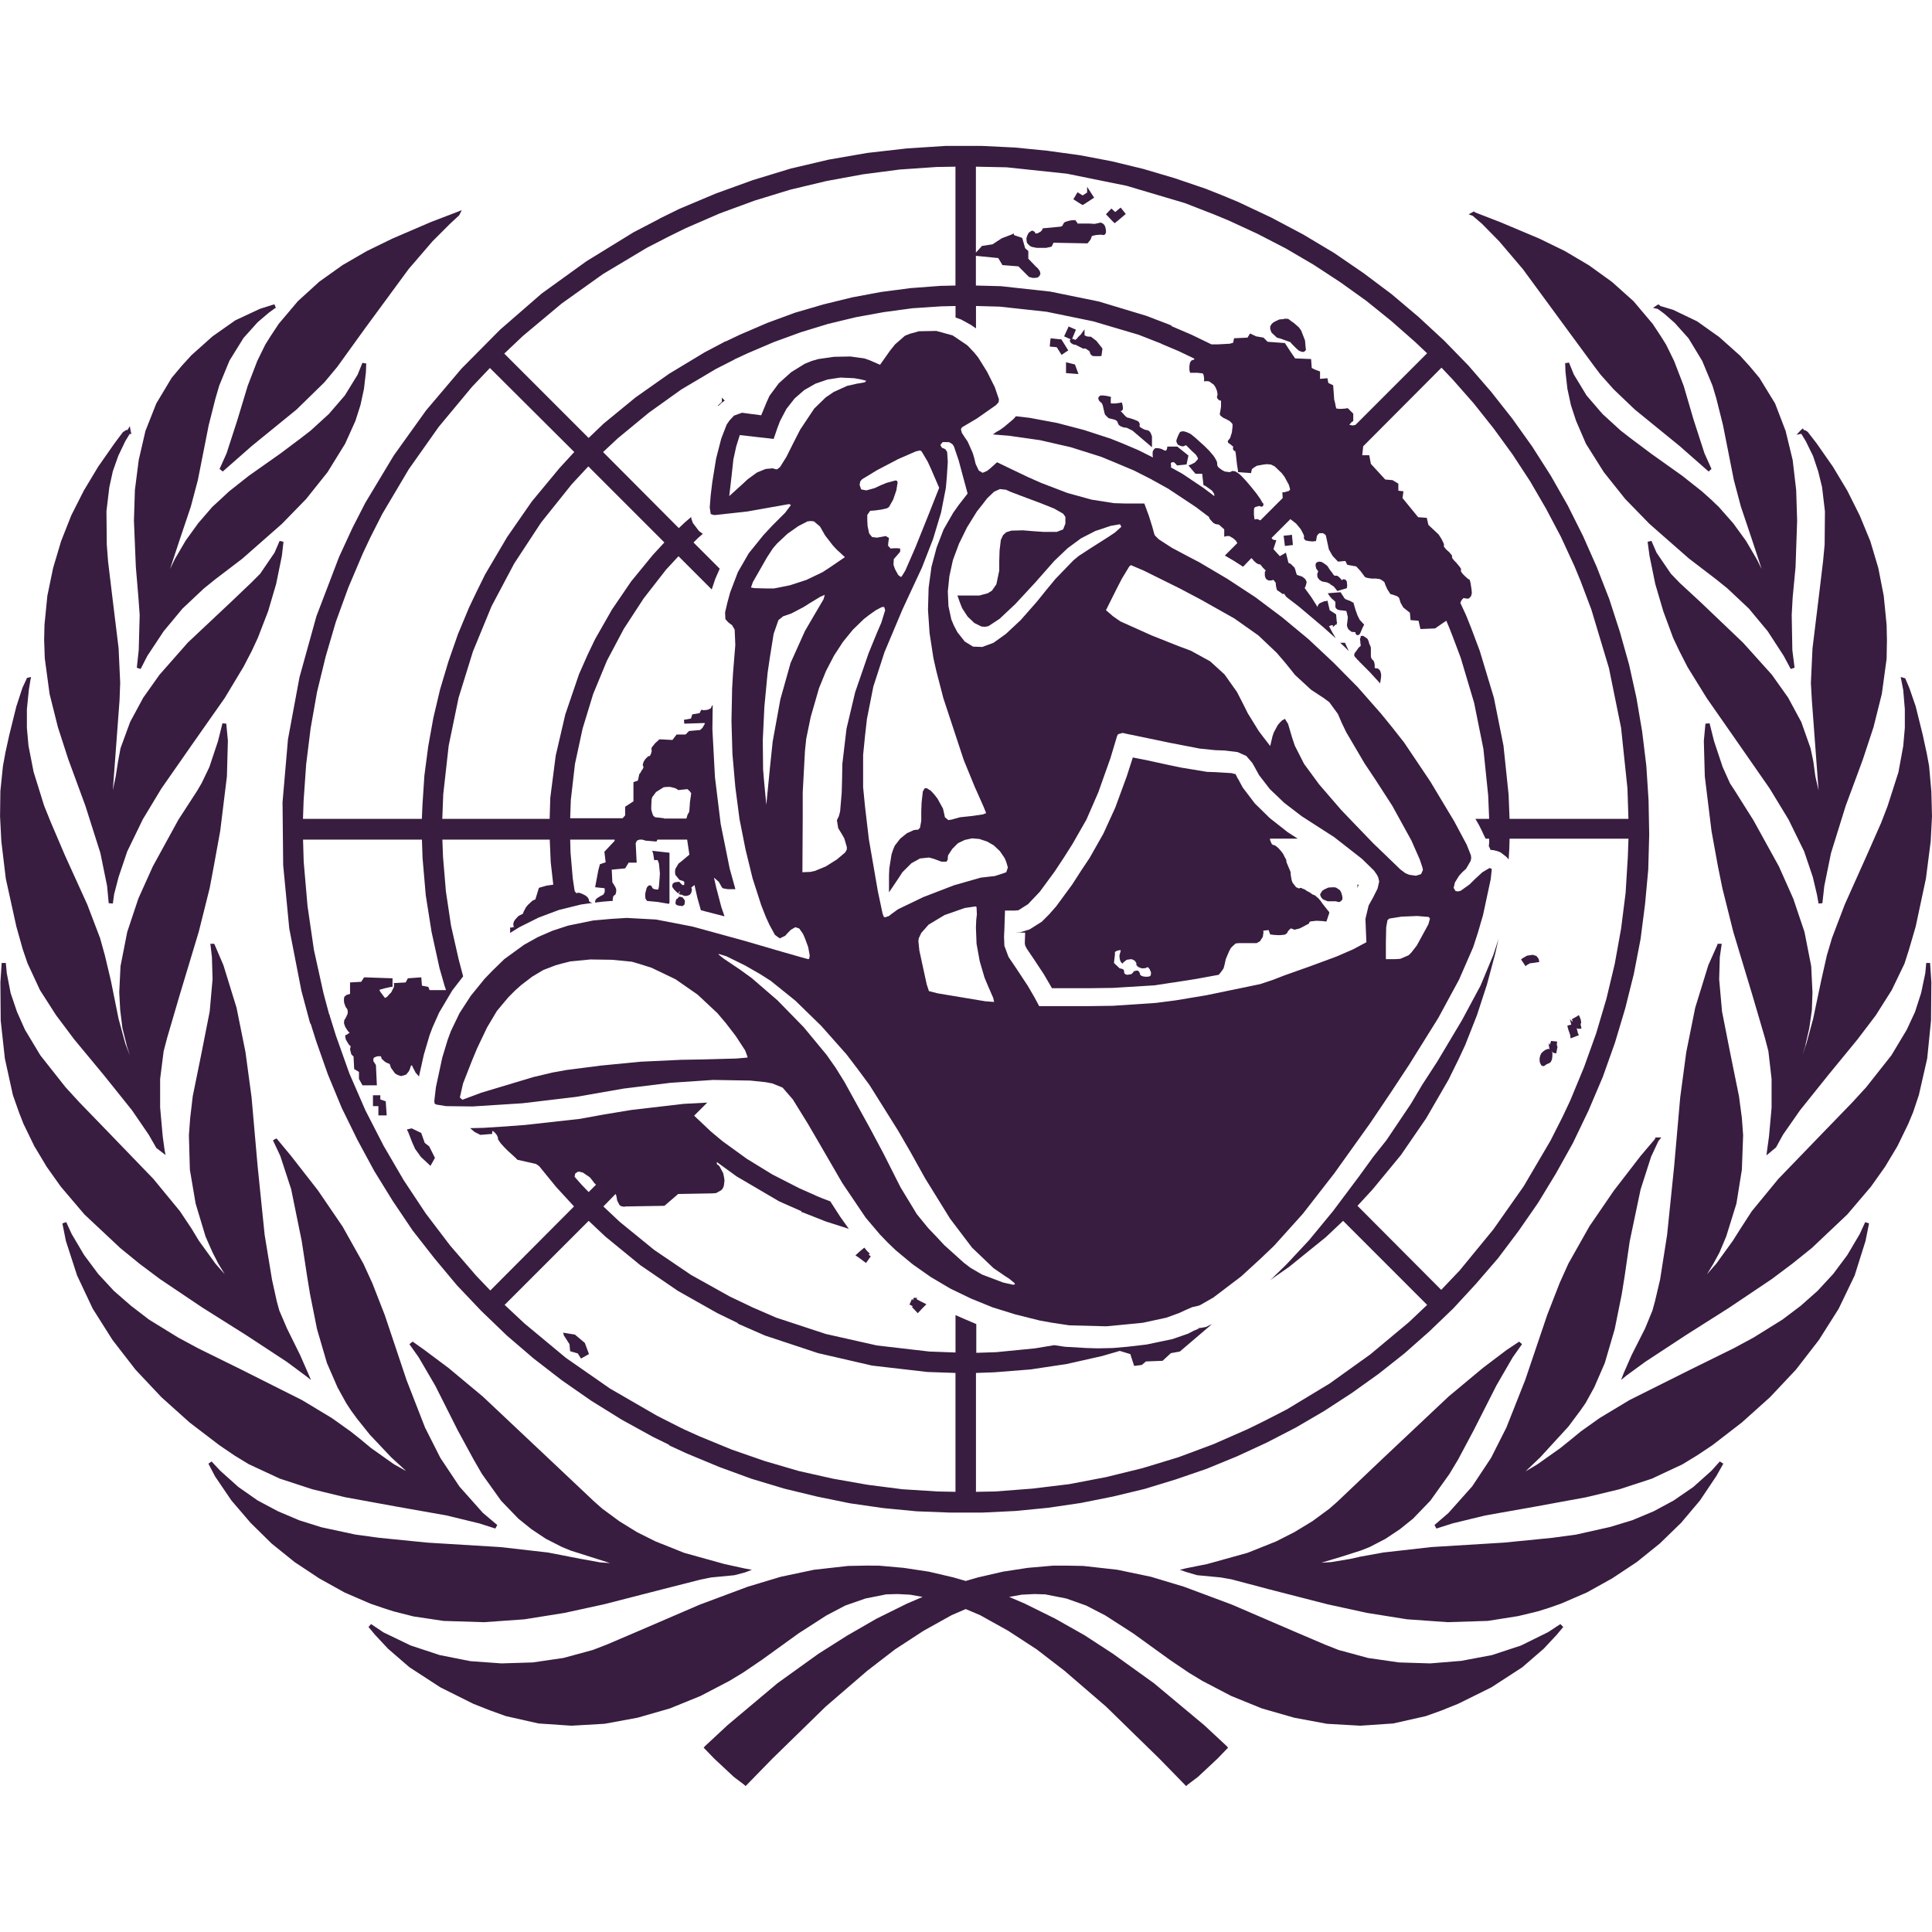 <svg version="1.1" viewBox="0.0 0.0 600.0 600.0" fill="none" stroke="none" stroke-linecap="square" stroke-miterlimit="10" xmlns:xlink="http://www.w3.org/1999/xlink" xmlns="http://www.w3.org/2000/svg"><clipPath id="p.0"><path d="m0 0l600.0 0l0 600.0l-600.0 0l0 -600.0z" clip-rule="nonzero"/></clipPath><g clip-path="url(#p.0)"><path fill="#000000" fill-opacity="0.0" d="m0 0l600.0 0l0 600.0l-600.0 0z" fill-rule="evenodd"/><path fill="#381d40" d="m261.004 117.258l4.268 0.199l2.182 0.396l1.588 0.398l-0.495 0.495l-2.384 0.398l-3.076 0.694l-4.168 1.886l-2.481 1.687l-3.571 3.471l-4.367 6.549l-2.182 4.268l-2.085 4.168l-1.983 3.175l-0.893 0.697l-0.398 0l-0.993 -0.299l-2.182 0.199l-2.68 1.09l-2.876 2.085l-1.488 1.388l-4.268 3.869l0 0l0.694 -5.952l0.595 -5.46l0.893 -4.068l1.092 -3.474l5.258 0.597l5.261 0.595l1.189 -3.474l0.796 -2.083l1.983 -3.773l2.58 -3.275l2.976 -2.58l3.474 -1.983l3.773 -1.292l3.969 -0.595zm24.71 22.627l0.495 0.296l1.886 3.175l1.092 2.384l2.481 5.756l-3.573 9.03l-3.869 9.625l-3.078 7.045l-1.09 1.787l-0.299 0.199l-0.794 -0.595l-0.993 -1.787l-0.495 -1.388l0.1 -1.787l0.794 -0.893l1.189 -1.391l0 -0.99l-0.993 -0.1l-0.794 0l-1.189 0.1l-0.794 -0.893l0.1 -1.092l0.196 -1.289l-0.99 -0.597l-1.687 0.299l-1.092 0.199l-1.488 -0.199l-0.893 -1.092l-0.495 -2.282l-0.1 -1.787l0 -1.687l0.893 -1.289l1.388 -0.1l2.182 -0.299l1.687 -0.396l0.595 -0.398l1.292 -2.282l0.993 -2.876l0.396 -2.481l-0.199 -0.498l-0.495 -0.1l-2.876 0.794l-1.886 0.794l-1.687 0.794l-2.581 0.697l-1.588 -0.299l-0.495 -1.388l0.196 -1.092l0.597 -0.694l4.763 -2.879l6.45 -3.374l5.457 -2.381l1.292 -0.296zm-33.939 21.93l0.993 0.1l1.884 1.588l0.796 1.388l0.794 1.391l2.381 3.076l1.09 1.189l2.68 2.481l-4.663 3.178l-2.282 1.488l-4.962 2.381l-5.161 1.687l-4.962 0.993l-2.381 0l-3.673 -0.1l-1.092 -0.199l0.597 -1.687l4.365 -7.642l1.886 -2.876l1.292 -1.488l3.175 -2.979l3.374 -2.381l2.876 -1.488l0.993 -0.1zm58.749 -9.924l1.884 0.199l1.292 0.595l3.374 1.292l6.35 2.381l3.969 1.588l2.78 1.588l0.694 0.993l0 0.595l0 1.488l-0.694 1.787l-1.986 0.794l-3.969 0l-2.976 -0.199l-3.573 -0.296l-3.573 0.097l-1.588 0.498l-0.993 0.893l-0.694 1.488l-0.396 3.275l-0.1 3.275l0 2.976l-0.893 4.268l-1.388 1.986l-1.292 0.794l-2.58 0.694l-6.845 0l0.893 2.481l0.595 1.488l1.687 2.58l2.083 1.986l2.185 1.09l1.09 0.1l1.092 -0.199l3.474 -2.282l4.862 -4.564l6.251 -6.749l3.673 -4.168l2.182 -2.481l4.168 -3.969l4.168 -3.076l4.467 -2.285l2.381 -0.794l2.381 -0.794l2.876 -0.495l0.398 0.794l-1.986 1.787l-2.083 1.388l-5.161 3.275l-3.969 2.58l-1.687 1.388l-5.557 5.756l-2.879 3.474l-2.876 3.573l-5.061 5.756l-4.566 4.268l-3.869 2.777l-3.474 1.292l-2.876 -0.1l-2.58 -1.588l-2.282 -2.879l-1.092 -2.083l-0.794 -1.886l-0.893 -4.168l-0.199 -4.564l0.498 -4.765l1.09 -4.962l1.886 -5.061l2.481 -5.059l3.076 -4.962l1.886 -2.381l1.289 -1.687l2.185 -2.085l1.787 -0.794zm-54.381 32.847l-0.398 1.391l-2.976 5.059l-2.78 4.765l-4.464 9.924l-3.178 11.312l-2.381 13.099l-0.794 7.542l-1.189 12.106l-0.694 -7.343l-0.299 -3.573l-0.1 -9.13l0.495 -10.419l0.993 -10.419l0.694 -4.765l1.192 -7.44l1.488 -4.268l1.488 -1.192l1.192 -0.396l1.388 -0.498l3.773 -1.983l1.884 -1.192l3.275 -1.986l1.391 -0.595zm18.456 3.773l0.299 0.99l-1.192 3.872l-1.289 2.976l-2.68 6.549l-4.168 12.106l-2.68 11.315l-1.289 10.917l-0.1 5.457l-0.1 3.474l-0.495 5.855l-0.398 1.488l-0.595 1.189l0.398 2.481l1.09 1.787l0.794 1.388l0.794 2.68l0 0.794l-0.495 0.893l-2.58 2.185l-3.474 2.182l-3.374 1.388l-1.388 0.299l-2.481 0.1l0.1 -17.267l0 -7.542l0.694 -12.902l0.398 -3.77l1.388 -6.749l2.58 -8.931l2.182 -5.357l2.481 -4.765l2.78 -4.265l3.076 -3.773l3.374 -3.275l1.787 -1.388l1.983 -1.391l1.886 -0.99zm76.61 -13.002l3.969 1.687l11.414 5.656l6.549 3.474l10.22 5.756l7.443 5.261l5.656 5.357l2.481 2.879l3.275 4.069l4.962 4.564l4.069 2.68l1.588 1.192l2.68 3.67l1.192 2.78l1.388 2.876l5.656 9.628l3.374 5.061l5.261 8.137l5.952 10.817l2.58 5.855l0.794 2.381l0.199 0.893l-0.595 1.289l-1.588 0.495l-2.085 -0.296l-1.189 -0.498l-1.588 -1.189l-8.436 -8.137l-5.36 -5.559l-4.564 -4.763l-6.848 -7.938l-4.663 -6.35l-2.879 -5.659l-0.893 -2.677l-1.189 -4.069l-0.993 -1.588l-0.893 0.495l-0.595 0.595l-0.694 0.794l-1.292 2.381l-0.396 1.192l-0.694 2.976l-2.381 -3.076l-1.192 -1.588l-3.374 -5.457l-1.488 -2.979l-1.886 -3.67l-3.869 -5.46l-4.467 -4.069l-5.952 -3.275l-3.972 -1.488l-8.237 -3.275l-9.725 -4.367l-2.282 -1.588l-2.182 -1.886l3.471 -6.945l1.491 -2.879l2.282 -3.77l0.495 -0.398zm-56.464 -38.204l0.993 0.595l0.495 0.694l1.488 4.367l0.794 2.976l1.986 7.343l-2.78 3.573l-1.687 2.381l-2.976 5.161l-2.185 5.656l-1.588 5.955l-0.893 6.549l-0.196 6.848l0.495 7.244l1.192 7.739l0.893 3.972l2.182 8.433l6.35 19.253l3.374 8.237l2.78 6.251l0.794 1.986l-0.993 0.398l-3.374 0.495l-3.77 0.396l-2.481 0.697l-1.092 0.196l-1.092 -0.893l-0.296 -1.388l-0.299 -1.289l-1.687 -3.078l-0.993 -1.289l-1.09 -1.192l-1.292 -0.794l-0.595 0l-0.595 0.993l-0.398 3.474l-0.1 2.68l0 2.976l-0.396 2.182l-0.597 0.597l-0.396 0l-0.893 0.1l-2.182 0.99l-2.085 1.687l-1.687 2.185l-0.495 1.189l-0.498 1.488l-0.694 4.367l-0.1 2.185l0 5.258l2.879 -4.268l1.289 -1.983l2.78 -2.78l2.68 -1.488l2.777 -0.299l1.491 0.398l2.381 0.893l1.588 0l0.396 -0.694l0 -0.597l0.1 -0.694l1.292 -1.983l0.891 -0.893l0.893 -0.893l2.085 -0.993l2.282 -0.498l2.282 0.199l2.381 0.794l2.085 1.192l1.886 1.787l1.488 2.182l0.495 1.192l0.498 1.687l-0.498 1.488l-1.388 0.495l-2.182 0.694l-1.787 0.199l-2.581 0.299l-8.336 2.381l-9.525 3.67l-7.841 3.773l-2.182 1.588l-0.597 0.495l-1.189 0.398l-0.398 -0.1l-0.396 -0.993l-1.488 -7.045l-2.78 -16.078l-1.192 -10.123l-0.595 -6.052l0 -10.023l0.595 -5.955l0.597 -5.258l1.983 -10.023l3.474 -10.717l5.557 -13.198l3.872 -8.336l2.182 -4.666l3.474 -8.931l2.481 -8.237l1.488 -7.639l0.299 -3.474l0.296 -4.566l-0.199 -3.076l-0.495 -0.794l-0.495 -0.299l-0.597 -0.196l-0.495 -0.794l0.1 -0.299l0.595 -0.694zm145.379 147.166l3.573 0.299l0.396 0.495l-0.495 1.787l-3.573 6.549l-1.687 2.185l-0.893 0.891l-2.578 1.092l-1.491 0.1l-2.976 0l0 -5.36l0.1 -4.564l0.396 -2.182l0.597 -0.498l3.77 -0.595l4.862 -0.199zm-137.143 -2.976l0.296 0.199l0.1 2.282l-0.196 1.687l-0.1 2.381l0.196 5.061l0.993 5.457l1.488 5.061l0.993 2.381l1.687 3.869l0.299 1.292l0 0l-2.68 -0.199l-14.886 -2.481l-2.68 -0.694l-0.694 -2.085l-2.282 -10.518l-0.299 -2.876l0.1 -0.893l0.794 -1.687l2.282 -2.581l4.962 -2.976l6.253 -2.185l3.374 -0.495zm45.647 -53.886l1.292 0.299l4.365 0.893l9.03 1.884l9.229 1.787l4.862 0.498l2.879 0.1l4.069 0.495l2.68 1.192l1.884 2.182l0.893 1.588l1.192 2.182l3.374 4.367l4.464 4.268l5.46 4.168l3.076 1.983l6.948 4.467l8.632 6.749l3.77 3.67l0.893 1.292l0.398 0.794l0.299 1.289l-0.498 2.185l-1.388 2.777l-1.388 2.481l-0.993 4.168l0.1 2.58l0.196 4.663l-4.069 2.185l-5.258 2.282l-8.336 3.076l-7.841 2.78l-3.571 1.388l-3.872 1.292l-16.769 3.471l-9.528 1.588l-6.151 0.794l-13.398 0.893l-7.542 0.1l-15.281 0l-1.488 -2.777l-2.085 -3.573l-3.474 -5.261l-2.481 -3.67l-1.289 -3.474l-0.1 -2.876l0.1 -1.986l0.199 -6.054l2.876 0l1.292 -0.1l2.976 -1.884l3.673 -3.872l4.663 -6.35l2.876 -4.367l2.581 -4.069l4.367 -7.639l3.67 -8.436l3.773 -10.618l2.083 -6.948l0.299 -0.495l1.388 -0.398zm-165.326 70.359l6.749 0.1l6.151 0.595l2.384 0.694l3.77 1.192l7.443 3.571l6.848 4.765l6.151 5.756l2.68 3.175l2.976 3.869l2.979 4.566l0.694 1.884l0 0.299l-3.474 0.299l-11.016 0.296l-6.052 0.1l-12.703 0.595l-12.206 1.192l-10.817 1.388l-4.367 0.794l-5.853 1.391l-16.177 4.862l-5.061 1.884l-0.794 0.299l-0.794 -0.694l0.993 -4.367l2.68 -6.848l1.687 -4.069l3.076 -6.45l3.076 -5.161l3.573 -4.265l2.083 -2.085l1.886 -1.687l3.374 -2.58l3.474 -2.083l3.869 -1.488l2.182 -0.597l2.384 -0.595l6.151 -0.595zm39.994 -1.687l2.282 0.694l5.855 2.879l4.663 2.677l3.275 2.085l7.642 6.151l8.037 7.841l7.838 8.831l3.474 4.566l3.673 4.962l8.831 14.089l3.969 6.848l4.467 8.037l7.739 12.504l6.848 9.03l6.649 6.353l3.474 2.381l1.388 0.893l1.687 1.388l0.1 0.396l-0.595 0.1l-3.078 -0.694l-6.549 -2.481l-3.571 -2.083l-2.085 -1.588l-6.052 -5.46l-2.879 -3.076l-2.182 -2.282l-3.474 -4.268l-5.061 -8.336l-5.261 -10.419l-4.069 -7.642l-8.037 -14.587l-2.777 -4.467l-2.78 -3.969l-7.144 -8.635l-8.14 -8.336l-8.037 -6.945l-3.571 -2.58l-5.161 -3.474l-1.588 -1.289l0.199 -0.1zm67.48 -193.51l-5.36 0.1l-2.876 0.794l-1.491 0.595l-3.076 2.68l-1.588 1.983l-3.076 4.367l-3.175 -1.388l-1.687 -0.597l-4.367 -0.595l-5.061 0.1l-4.862 0.694l-2.083 0.595l-2.185 0.893l-4.168 2.58l-3.869 3.474l-2.876 3.869l-0.893 1.986l-1.687 4.069l-3.773 -0.498l-2.182 -0.296l-2.481 0.893l-1.388 1.488l-0.893 1.289l-1.687 4.367l-1.588 6.154l-1.192 7.343l-0.495 4.069l-0.299 3.77l0.299 2.085l0.893 0.296l0.694 0l9.824 -1.09l12.305 -2.185l0.694 -0.1l0.495 0.299l-1.784 2.381l-3.972 3.969l-2.777 2.979l-4.566 5.656l-3.374 5.855l-2.381 6.251l-0.893 3.275l-0.694 2.979l0.1 2.083l0.794 0.893l0.595 0.495l0.697 0.498l0.794 1.388l0.196 4.763l-0.694 8.535l-0.296 4.962l-0.199 10.123l0.296 10.22l0.893 10.222l1.292 9.924l1.886 9.525l2.182 8.931l2.68 8.336l1.488 3.773l1.092 2.381l1.684 3.076l1.491 1.092l1.687 -0.794l0.893 -0.993l0.891 -0.893l1.391 -0.794l1.189 0.398l1.192 1.684l0.595 1.391l0.993 2.68l0.495 2.677l-0.196 0.993l-0.299 0.1l-2.182 -0.595l-6.253 -1.787l-11.213 -3.275l-16.274 -4.467l-11.315 -2.182l-9.13 -0.495l-4.763 0.296l-5.656 0.498l-7.741 1.588l-4.862 1.588l-4.564 1.983l-4.268 2.381l-6.151 4.467l-3.773 3.673l-2.381 2.481l-4.268 5.258l-3.474 5.36l-2.677 5.557l-0.993 2.68l-1.687 5.557l-1.986 9.229l-0.495 4.268l0.1 0.794l0.495 0.296l3.076 0.498l8.237 0.097l15.483 -0.99l16.67 -1.986l7.346 -1.289l7.44 -1.292l14.49 -1.787l13.298 -0.893l11.511 0.199l4.763 0.498l2.083 0.396l3.178 1.292l3.175 3.67l4.663 7.542l3.474 5.955l7.244 12.504l7.244 10.718l4.367 5.158l2.481 2.58l2.481 2.381l5.261 4.367l5.656 3.969l6.052 3.573l6.353 3.076l6.845 2.78l7.047 2.182l7.542 1.886l3.869 0.694l5.258 0.794l11.511 0.299l11.315 -1.092l7.343 -1.588l4.069 -1.488l1.687 -0.794l2.282 -0.993l1.388 -0.299l0.993 -0.296l4.168 -2.384l8.635 -6.549l5.952 -5.457l4.268 -4.069l8.931 -9.924l9.727 -12.504l11.213 -15.679l6.35 -9.426l5.756 -8.734l9.03 -14.487l6.45 -11.91l4.367 -10.023l1.488 -4.564l1.588 -5.457l2.381 -11.116l0.299 -2.78l0 -0.495l-0.694 -0.199l-2.182 1.292l-2.481 2.282l-1.491 1.488l-2.777 1.986l-0.794 0.196l-0.794 -0.097l-0.597 -0.993l0.398 -1.687l1.289 -2.085l0.993 -1.09l1.192 -1.092l1.388 -2.381l0.199 -0.893l-0.1 -0.893l-1.289 -3.275l-3.872 -7.244l-7.443 -12.405l-8.137 -12.106l-3.67 -4.666l-3.474 -4.268l-7.244 -8.237l-7.542 -7.639l-7.841 -7.343l-8.137 -6.749l-8.336 -6.253l-8.632 -5.656l-8.734 -5.161l-4.364 -2.282l-4.268 -2.282l-3.969 -2.58l-1.192 -1.189l-0.199 -0.498l-0.595 -2.182l-1.092 -3.474l-1.388 -3.77l-6.151 0l-3.275 -0.1l-6.948 -1.092l-7.542 -2.083l-8.037 -3.078l-4.268 -1.884l-9.525 -4.566l-2.085 1.886l-0.993 0.794l-1.388 0.595l-1.189 -0.694l-0.993 -2.083l-0.398 -1.687l-0.495 -1.687l-1.588 -3.573l-0.893 -1.289l-0.893 -1.391l-0.299 -1.09l0.299 -0.597l0.299 -0.196l4.365 -2.58l5.955 -4.168l0.794 -0.893l0.1 -0.893l-1.289 -3.773l-2.384 -4.763l-2.777 -4.464l-1.292 -1.588l-2.083 -2.185l-4.566 -3.076l-5.059 -1.388z" fill-rule="evenodd"/><path fill="#381d40" d="m337.611 58.013l0 1.787l-1.391 0.893l-1.588 -0.993l-1.289 2.182l2.182 1.391l0.694 0.396l0.697 -0.396l2.876 -1.886l-2.182 -3.374zm10.419 6.45l-0.495 0.398l-1.192 0.99l-1.189 -1.09l-1.687 1.787l1.884 1.983l0.794 0.794l0.893 -0.694l2.58 -2.182l-1.588 -1.986zm-13.793 3.869l-1.687 0.1l-0.794 0.199l-0.694 0.199l-0.597 0.296l-0.396 0.697l-0.1 0.296l-0.398 0.199l-0.396 0.1l-0.1 0l-5.261 0.495l-0.097 0.398l-0.498 0.595l-0.893 0.495l-0.396 0.1l-0.398 0l-0.1 -0.396l-0.396 -0.299l-0.498 -0.199l-0.396 0.199l-0.694 0.498l-0.398 0.794l-0.296 0.893l0.097 1.09l0.199 0.498l0.794 0.794l0.597 0.296l1.488 0.299l2.976 0l1.388 -0.299l0.299 -0.1l0.595 -1.189l10.521 0.199l0.196 -0.199l0.794 -0.993l0.398 -1.092l0.396 -0.097l0.794 -0.199l1.192 -0.1l0.694 0l0.398 0.1l0.495 -0.1l0.299 -0.398l0.1 -0.296l0 -0.694l-0.1 -0.597l-0.199 -0.694l-0.398 -0.595l-0.296 -0.199l-0.299 -0.199l-0.495 -0.1l-0.398 0.1l0.1 0l-1.488 0.299l-1.488 -0.1l-3.773 0l-0.196 -0.495l-0.398 -0.299l-0.1 0l0.299 -0.299zm64.9 30.565l-0.299 0.1l-0.1 0.1l-1.388 0.1l-1.289 0.595l-0.694 0.398l-0.498 0.495l-0.396 0.694l0 0.794l0.396 1.092l1.687 1.588l1.092 0.299l3.076 1.09l0.495 0.597l1.391 1.388l0.794 0.694l0.794 0.299l0.495 0.1l0.498 -0.199l0.396 -0.495l-0.1 -0.597l-0.196 -2.282l-1.192 -3.076l-0.694 -0.993l-1.588 -1.388l-0.893 -0.597l0 -0.1l-0.1 0l-0.794 -0.595l-0.893 0l0 -0.1zm-72.84 6.154l-0.097 0.595l-0.199 1.986l2.182 0.199l1.488 2.381l2.085 -1.391l-1.787 -2.876l-0.398 -0.595l-0.595 0l-2.68 -0.299zm5.559 -3.673l-0.199 0.498l-1.192 2.58l1.986 0.893l0 0.097l-0.1 0.1l-0.1 0.1l0 0.1l0 0.1l0 0.1l0 0.1l0.1 0.1l0.1 0.097l0 0.1l0.199 0.199l0.396 0.299l-0.1 -0.199l0.299 0.299l0.398 0.097l0.296 0l1.588 0.796l0.597 0.296l0.097 0.1l0.893 0l1.192 0.794l0.299 0.694l-0.1 -0.199l0.1 0.398l0.296 0.299l0.199 0.196l0.199 0.1l0.495 0.1l1.787 0l0.495 -0.1l0.299 -2.282l-1.886 -2.381l-1.687 -1.292l-0.495 0l-0.794 -0.097l-0.398 -0.199l-0.296 -0.1l0 -1.886l-1.092 1.488l0 0.1l-0.199 0.1l-0.1 0.1l-0.296 0.299l-0.299 0.296l-0.495 0.597l-0.398 0.296l-0.199 -0.1l-0.097 0l-0.299 -0.196l-0.398 0l1.192 -2.879l-2.282 -0.993zm-0.794 11.116l0 0.794l0 2.58l3.869 0.296l-1.092 -2.976l-2.777 -0.694zm-106.879 11.013l0 1.292l-1.189 1.092l0.1 0.196l0.893 -0.893l1.09 -0.794l-0.893 -0.893zm78.895 -71.745l9.525 0.196l18.755 1.986l18.559 3.77l18.061 5.36l8.931 3.474l4.564 1.884l9.03 4.168l8.834 4.566l8.632 5.061l8.336 5.457l8.037 5.756l7.741 6.251l7.443 6.549l3.67 3.474l-22.229 22.229l-0.891 0.199l-0.893 -0.199l-0.1 0l0 -0.1l0.199 -0.196l0.495 -0.597l0.199 -0.1l0.296 -0.196l0 -2.285l-1.687 -1.684l-0.296 0l-0.498 0.097l-1.289 0.1l-0.694 0l-0.498 -0.1l-0.296 0l-0.199 -0.694l-0.199 -1.09l-0.296 -1.092l0 -0.398l-0.299 -3.969l-1.488 -0.694l-0.299 -1.488l-2.282 0.199l0 -2.285l-1.588 -0.595l-0.993 -0.495l-0.199 -2.78l-4.962 -0.199l-1.289 -1.884l-1.886 -2.879l-5.357 -0.396l-1.292 -1.292l-2.282 -0.396l-1.886 -0.893l-0.794 1.289l-4.168 0.199l-0.296 1.388l-0.993 0.299l-1.687 0.1l-1.986 0.1l-2.083 0l-6.154 -2.979l-6.251 -2.68l0.1 -0.097l-0.597 -0.299l-7.244 -2.78l-14.786 -4.464l-15.082 -3.078l-15.383 -1.687l-7.739 -0.196l0 -9.229l6.945 0.694l1.292 2.182l4.962 0.398l3.175 3.175l0.1 0.1l1.09 0.299l0.794 0l0.794 -0.1l0.597 -0.498l0.296 -0.694l-0.196 -0.794l-0.398 -0.595l-0.595 -0.694l0 0.1l-2.58 -2.68l0 -2.381l-0.993 -0.893l-0.893 -3.175l-2.581 -0.893l0 -0.498l-0.893 0.398l-2.876 1.092l-2.879 1.884l-3.275 0.498l-1.884 2.083l0 -26.693zm-6.353 0l0 36.915l-4.663 0.1l-9.229 0.694l-9.13 1.189l-9.03 1.687l-8.931 2.185l-8.831 2.58l-8.635 3.175l-8.533 3.67l-4.168 1.986l-0.199 0.1l-0.199 0l-0.199 0.1l-0.495 0.296l-5.656 2.979l-11.016 6.649l-10.419 7.343l-9.924 8.137l-4.663 4.464l-26.198 -26.198l5.756 -5.457l12.106 -10.123l12.8 -9.13l13.597 -8.137l6.945 -3.573l5.261 -2.58l10.518 -4.564l10.817 -3.969l11.016 -3.374l11.213 -2.68l11.312 -2.083l11.412 -1.491l11.511 -0.794l5.855 -0.097zm45.055 71.051l-0.299 0.199l-0.299 0.299l-0.1 0.396l0.1 0.398l0.199 0.396l0.199 0.199l0.199 0.199l0.396 0.296l0.299 0.697l0.199 0.893l0.296 1.289l0.199 0.694l1.092 1.092l0.794 0.199l1.189 0.296l0.498 0.299l0.296 0.296l0.1 0.398l0.299 0.595l0.495 0.398l0.498 0.199l0.495 0.196l0.893 0.1l0.299 0.1l1.588 0.794l6.052 5.161l0 -3.076l0 -0.299l-0.296 -0.794l-0.199 -0.398l-0.299 -0.396l-0.495 -0.299l-0.595 -0.1l-0.597 -0.196l-0.893 -0.498l-0.296 -0.199l-0.199 -0.296l0 -0.1l0.1 -0.498l-0.199 -0.495l-0.199 -0.299l-0.296 -0.196l-0.694 -0.299l-0.796 -0.299l-1.289 -0.396l-0.495 -0.1l-0.498 -0.398l-0.993 -1.09l-0.296 -0.299l-0.199 -0.199l0.199 -0.097l0.199 0l0.296 -0.498l0 -0.495l-0.1 -0.794l-0.1 -0.299l-0.097 -0.495l-0.597 0.1l-1.388 0.196l-1.388 0l-0.1 -0.296l0 -0.299l0 -0.694l0 -0.199l0.1 -0.495l-0.597 -0.199l-0.99 -0.199l-1.092 -0.1zm-198.372 -57.557l-1.491 0.595l-8.037 3.078l-12.006 5.158l-7.941 3.872l-7.54 4.365l-7.246 5.161l-6.649 6.054l-5.952 7.045l-2.68 4.069l-1.488 2.381l-2.481 5.061l-2.979 7.741l-3.175 10.518l-3.374 10.422l-2.182 4.862l0.993 0.794l9.03 -7.941l13.893 -11.312l8.632 -8.436l3.972 -4.763l8.732 -12.106l13.497 -18.359l7.343 -8.535l5.457 -5.457l2.78 -2.58l0.1 -0.1l0.794 -1.588zm314.379 0.398l-0.398 0.196l-1.289 0.697l1.289 0.495l2.879 2.481l5.357 5.457l7.343 8.635l13.398 18.26l8.831 12.006l1.886 2.481l4.069 4.566l6.549 6.251l13.893 11.312l9.03 7.941l0.893 -0.794l-2.182 -4.862l-3.374 -10.422l-3.076 -10.518l-2.979 -7.741l-2.481 -5.061l-1.488 -2.381l-2.68 -4.069l-5.952 -7.045l-6.649 -5.955l-7.147 -5.161l-7.54 -4.464l-7.941 -3.872l-12.006 -5.059l-7.941 -3.078l-0.296 -0.296zm-65.992 90.403l0 0.1l-0.1 0l0.1 -0.1zm-2.481 5.261l-0.1 0.097l0 -0.097zm11.907 4.763l-0.694 0.1l-1.884 0.196l0.396 3.178l2.481 -0.299l-0.299 -3.175zm8.237 8.336l-0.097 0.1l-0.398 0.097l-0.199 0.199l-0.196 0.398l0 0.495l0.196 0.893l0.398 0.495l0.199 0.299l-0.1 0.398l-0.199 0.495l0.1 0.993l0.595 0.794l0.794 0.495l0.498 0.1l1.09 0.199l0.993 0.495l0 0.1l1.092 0.694l0.794 0.993l0.296 0.398l2.979 -0.893l0 -0.398l0.1 -0.296l-0.1 -0.893l0 -0.398l-0.299 -0.495l-0.299 -0.199l-0.396 -0.1l-0.299 0.1l-0.296 0.199l-0.1 -0.1l-0.199 -0.299l-0.299 -0.296l-0.396 -0.398l-0.498 -0.299l-0.794 0l-0.097 -0.097l-0.199 -0.199l-0.398 -0.595l-0.694 -0.893l-0.396 -0.597l-0.299 -0.495l-0.398 -0.398l-0.694 -0.495l-0.794 -0.495l-0.794 -0.1zm6.549 9.525l-3.67 0.299l0.595 0.893l0.694 0.794l0.597 0.495l0.495 0.498l0 0.296l0 0.498l0 0.694l0.1 0.396l0.396 0.398l0.398 0.199l0.495 0.097l0.993 0.1l0.694 0.1l0.199 0l0.1 0.1l0.1 0.199l0.396 1.687l-0.196 1.687l-0.1 0.893l0.296 0.893l0.299 0.396l0.893 0.694l0.495 0l0.597 0.1l0.097 0l0 0.199l0 0.1l0.1 0.296l0.199 0.199l0.299 0.1l0.296 0l0.1 -0.1l0.299 -0.199l0.1 -0.196l0.199 -0.398l0.196 -0.495l0.498 -1.092l0.196 -0.396l0.199 -0.398l-0.296 -0.299l-1.092 -1.189l-0.694 -1.388l-0.597 -1.687l-0.495 -1.687l0 0.097l-0.1 -0.595l-0.396 -0.199l-0.299 -0.196l-0.396 -0.199l-0.796 -0.299l-0.495 -0.196l-0.1 0l-0.199 -0.199l-0.296 -0.299l-0.199 -0.396l-0.495 -0.697l-0.1 -0.196l-0.199 -0.398zm0.199 15.679l1.391 1.292l1.289 1.289l-1.192 -2.58zm-330.951 -105.09l-0.495 0.1l-4.069 1.289l-7.642 3.573l-7.045 4.962l-6.549 5.853l-3.078 3.374l-3.076 3.673l-4.763 7.938l-3.374 8.535l-2.085 9.03l-1.189 9.329l-0.299 9.525l0.597 14.39l0.794 9.426l0.396 5.46l-0.299 10.914l-0.595 5.46l1.192 0.396l2.083 -4.069l5.061 -7.642l5.855 -7.045l6.649 -6.251l3.571 -2.879l8.336 -6.35l12.305 -10.817l7.542 -7.741l6.649 -8.336l5.46 -8.831l3.175 -7.045l1.588 -4.962l1.09 -5.061l0.597 -5.161l0.1 -2.68l-1.192 -0.196l-1.488 3.67l-3.969 6.45l-4.962 5.756l-5.656 5.161l-3.078 2.381l-6.35 4.763l-9.725 6.848l-6.154 4.862l-2.777 2.58l-2.481 2.282l-4.367 5.061l-3.869 5.36l-3.374 5.756l-1.488 3.076l3.175 -9.625l3.275 -9.727l2.182 -8.237l3.374 -17.068l2.083 -8.237l1.192 -4.069l3.175 -7.741l4.367 -7.045l4.367 -4.862l3.372 -2.879l1.886 -1.388l0.398 -0.199l-0.398 -1.09zm429.79 0l-0.396 0.196l-1.292 0.893l1.391 0.299l0.097 0.1l0.1 0l1.886 1.388l3.275 2.879l4.268 4.763l4.268 7.045l3.175 7.642l1.189 3.969l2.085 8.336l3.374 17.068l2.182 8.237l3.275 9.727l3.175 9.625l-1.488 -2.976l-3.374 -5.756l-3.969 -5.46l-4.467 -5.061l-2.381 -2.282l-2.877 -2.58l-6.154 -4.862l-9.625 -6.848l-6.35 -4.763l-3.078 -2.381l-5.656 -5.161l-4.962 -5.756l-3.969 -6.549l-1.488 -3.67l-1.192 0.196l0.1 2.68l0.597 5.261l1.09 5.061l1.588 4.862l3.078 7.144l5.557 8.831l6.649 8.336l7.542 7.741l12.206 10.717l8.436 6.45l3.571 2.879l6.649 6.251l5.855 7.045l4.962 7.642l2.182 4.069l1.192 -0.396l-0.694 -5.46l-0.199 -10.914l0.299 -5.46l0.893 -9.426l0.495 -14.39l-0.299 -9.525l-1.09 -9.329l-2.185 -9.03l-3.275 -8.535l-4.862 -7.938l-3.076 -3.673l-2.979 -3.275l-6.45 -5.756l-6.845 -4.862l-7.443 -3.571l-3.972 -1.192l-0.196 -0.199l-0.1 -0.1l-0.299 -0.196zm-91.891 102.907l-0.595 0.1l0 0.495l-0.1 0.1l-0.1 0.299l0 0.196l0.1 0.498l0 0.495l0.1 0.498l0 0.396l0 0.1l-0.498 0.396l-0.396 0.498l-0.398 0.595l-0.396 0.498l-0.199 0.296l-0.1 0.299l0 0.396l0.1 0.199l0.1 0.199l0.196 0.199l0.299 0.296l0.199 0.299l0.199 0.199l0.196 0.1l0 0.097l0.1 0l0 0.1l3.374 3.374l3.275 3.573l0.1 -0.694l0.199 -1.292l0 -0.893l-0.199 -0.794l-0.199 -0.396l-0.296 -0.299l-0.398 -0.296l-0.495 0l-0.299 -0.1l-0.1 -0.1l0 -0.398l0 -0.495l-0.1 -0.595l-0.196 -0.597l-0.498 -0.495l-0.1 -0.1l-0.196 -0.398l-0.1 -0.495l0 -0.694l0 -0.694l0 -0.694l0 -0.597l-0.199 -0.595l-0.299 -0.595l-0.196 -0.794l-0.398 -0.794l-0.893 -0.597l-0.299 -0.196l-0.296 -0.1zm-215.044 46.939l1.588 0.396l0.694 0.398l0.199 0.199l2.876 -0.299l0.697 0.595l0.495 0.694l-0.396 2.78l-0.199 2.879l-0.199 0.396l-0.199 0.398l-0.1 0l0 0.1l-0.196 0.595l-0.199 0.694l-6.948 0l0 -0.1l-2.777 -0.299l-0.597 -0.495l-0.296 -0.794l-0.299 -1.092l0 -1.09l0.1 -2.085l0.199 -0.694l1.189 -1.588l2.381 -1.488l1.092 -0.1zm-55.969 -130.098l26.198 26.098l-4.564 4.962l-8.635 10.419l-7.642 11.016l-6.845 11.611l-2.979 6.054l-1.983 4.168l-3.474 8.333l-2.976 8.535l-2.58 8.635l-2.085 8.831l-1.588 8.831l-1.189 9.03l-0.597 9.03l-0.196 4.467l-36.918 0l0.199 -5.656l0.794 -11.315l1.391 -11.213l1.983 -11.213l2.68 -11.016l3.175 -10.817l3.869 -10.618l4.467 -10.518l2.381 -5.061l3.673 -7.244l8.237 -13.893l9.326 -13.198l10.322 -12.405l5.557 -5.855zm30.565 30.565l23.617 23.617l-3.573 3.869l-6.746 8.237l-5.955 8.734l-5.261 9.227l-2.282 4.765l-2.68 6.052l-4.265 12.504l-2.979 12.803l-1.687 13.099l-0.199 6.549l-33.342 0l0.299 -7.642l1.687 -15.085l3.076 -14.886l4.464 -14.388l5.756 -13.992l7.047 -13.298l8.336 -12.703l9.525 -11.907l5.161 -5.557zm264.959 -30.665l3.474 3.67l6.549 7.443l6.151 7.741l5.855 8.037l5.46 8.336l4.962 8.535l4.663 8.831l4.168 9.03l1.886 4.566l3.374 8.931l5.457 18.16l3.77 18.556l1.986 18.855l0.299 9.429l-36.918 0l-0.296 -7.542l-1.588 -15.184l-2.979 -14.886l-4.365 -14.487l-2.68 -7.144l-1.588 -3.969l-1.787 -3.872l0.299 -0.694l0.296 -0.396l0.398 -0.398l0.595 0.1l0.595 0.1l0.498 -0.1l0.396 -0.398l0.299 -0.396l0.199 -0.893l-0.1 -1.092l-0.299 -1.983l-0.199 -0.694l0 -0.199l-0.196 -0.199l-0.398 -0.199l-0.993 -0.893l-0.595 -0.595l-0.299 -0.396l-0.296 -0.398l0 -0.1l0 -0.794l-0.498 -0.694l-0.495 -0.595l-0.495 -0.597l-0.597 -0.595l-0.396 -0.495l-0.199 -0.199l0 -0.199l-0.1 0l0 -0.694l-0.495 -0.595l-0.398 -0.498l-0.595 -0.495l-0.498 -0.495l-0.296 -0.398l-0.199 -0.299l-0.1 0.1l0.1 -0.694l-0.199 -0.595l-0.296 -0.595l-0.299 -0.597l-0.694 -1.09l-0.199 -0.299l-3.175 -2.976l-0.495 -2.185l-2.68 -0.199l-4.862 -5.952l0.296 -2.085l-1.588 -0.199l0 -2.182l-1.787 -1.092l-2.282 -0.196l-4.464 -4.862l-0.498 -2.68l-2.182 0l0.299 -2.78l24.311 -24.411zm-26.098 160.464l0 0.595l-0.1 0.697l0.199 -0.597l0.296 -0.396l-0.196 -0.199l-0.199 -0.1zm-7.443 0.893l-1.588 0.1l-1.292 0.595l-0.595 0.398l-0.398 0.595l-0.296 0.595l0.296 0.794l0.597 0.694l1.488 0.597l2.58 0l0.296 0.1l0.299 0.1l0.495 0l0.498 -0.299l0.396 -0.498l0 -0.595l-0.097 -0.595l-0.299 -0.993l-0.398 -0.694l-1.189 -0.794l-0.794 -0.1zm-373.821 -143.197l-0.694 1.189l-0.299 0l-0.299 0.1l-0.296 0.199l-0.199 0.199l-0.199 0l-0.1 0.1l-2.677 3.571l-5.061 7.244l-4.467 7.443l-3.869 7.642l-3.175 8.037l-2.481 8.336l-1.787 8.635l-0.893 9.03l-0.1 4.663l0.199 5.756l1.488 11.016l2.58 10.319l3.175 9.824l1.787 4.865l3.573 9.725l4.663 14.686l2.083 10.222l0.498 5.357l1.289 0.1l0.398 -2.879l1.388 -5.357l2.68 -7.938l4.862 -10.023l5.756 -9.528l9.824 -14.092l9.824 -13.992l5.855 -9.725l2.58 -4.962l1.884 -4.069l3.178 -8.237l2.481 -8.436l1.784 -8.732l0.498 -4.367l-1.192 -0.296l-1.588 3.67l-4.464 6.549l-2.78 2.78l-6.45 6.151l-13.198 12.405l-8.831 10.023l-5.061 7.144l-4.069 7.542l-2.979 8.137l-0.794 4.268l-0.694 4.467l-0.893 4.268l2.085 -27.984l0.196 -5.36l-0.495 -10.718l-1.986 -16.274l-1.289 -10.718l-0.398 -5.261l-0.097 -10.319l0.893 -7.443l1.09 -4.962l1.687 -4.763l2.182 -4.566l1.391 -2.282l0.495 0.1l-0.199 -0.893l-0.296 -1.588zm519.599 0.694l-0.597 0.495l-1.388 1.491l0 0l1.488 -0.299l1.391 2.282l2.282 4.663l1.588 4.765l1.192 4.862l0.891 7.542l-0.097 10.319l-0.498 5.261l-1.289 10.718l-1.986 16.274l-0.495 10.718l0.296 5.261l2.085 28.084l-0.993 -4.367l-0.595 -4.367l0 -0.1l-0.893 -4.268l-2.879 -8.137l-4.068 -7.542l-5.061 -7.144l-8.931 -9.924l-13.099 -12.504l-6.549 -6.052l-2.777 -2.879l-4.467 -6.549l-1.588 -3.67l-1.192 0.296l0.597 4.367l1.784 8.732l2.481 8.436l3.078 8.336l1.884 3.969l2.581 5.061l5.955 9.625l9.824 14.092l9.725 13.992l5.855 9.628l4.862 9.924l2.68 7.938l1.289 5.457l0.498 2.78l1.189 -0.1l0.597 -5.357l2.083 -10.222l4.566 -14.686l3.571 -9.628l1.787 -4.862l3.275 -9.924l2.581 -10.319l1.488 -10.917l0.1 -5.756l-0.1 -4.763l-0.893 -9.03l-1.687 -8.635l-2.481 -8.336l-3.275 -7.938l-3.869 -7.741l-4.467 -7.443l-5.059 -7.244l-2.68 -3.474l-0.1 -0.097l-0.1 -0.1l-0.199 -0.1l-0.396 -0.299l-0.199 0l-0.299 -0.1l-0.296 -0.495zm-357.348 131.191l0.296 0.893l0.299 1.983l1.092 0l0.396 1.092l0.299 3.076l-0.1 1.488l-0.199 2.481l-0.199 0.993l-0.694 0l-0.495 -0.1l-0.299 -0.1l-0.296 -0.196l-0.1 -0.199l-0.1 -0.199l-0.1 -0.199l-0.199 -0.196l-0.296 -0.1l-0.299 0l-0.199 0.199l-0.199 0.097l-0.097 0.1l-0.299 0.597l-0.199 0.794l-0.199 0.794l0 0.794l0.1 0.794l0.498 0.694l0.1 0l3.175 0.299l3.471 0.595l0.1 -0.199l0.1 -0.1l0 -0.1l0 -15.48l-5.357 -0.595zm8.137 14.288l0 0.299l-0.694 0.495l-0.199 0.796l0 0.595l0.396 0.396l0.794 0.199l0.993 0.1l0.597 -0.495l0.097 -0.794l0 -0.498l-0.694 -0.893l-0.595 -0.199zm-51.107 9.528l0.1 0.1l0 0.1l-0.1 -0.1l0 -0.1zm316.561 8.436l-0.396 0.1l-1.488 0.196l-1.391 0.794l-0.495 0.398l1.388 2.083l0.498 -0.396l0.893 -0.498l0.893 -0.097l1.983 -0.299l-0.1 -0.595l-0.1 -0.398l-0.595 -0.794l-0.396 -0.199l-0.299 -0.1l-0.299 0l-0.1 -0.196zm-128.112 -1.391l0 0.1l0 0.1l-0.396 1.488l0.097 0.993l0.199 0.694l0.1 0.199l0.495 0.595l0.498 -0.495l0.893 -0.694l1.388 -0.199l0.595 0.199l0.498 0.296l0.296 0.398l0.1 0.199l0.1 0.1l0 0.595l0.299 0.396l0.396 0.299l0.498 0.199l0.595 0.196l1.092 -0.097l0.595 -0.299l0.199 0.1l0.196 0.199l0.299 0.396l0.398 0.993l-0.1 0.893l-0.1 0.1l-0.299 0.196l-0.595 0.1l-0.694 0l-0.694 -0.1l-0.498 -0.196l-0.296 -0.199l-0.1 -0.1l-0.1 -0.495l-0.199 -0.398l-0.396 -0.396l-0.498 0l-0.794 0.196l-0.299 0.498l-0.495 0.396l-1.189 0.199l-0.498 -0.1l-0.495 -0.396l0 -0.1l0 -0.498l-0.199 -0.495l-0.1 0l0 -0.1l-0.495 -0.199l-0.597 -0.1l-1.784 -1.684l0.097 -0.893l0.1 -0.893l0.1 -0.794l0 -0.794l0.1 -0.1l0.299 -0.199l0.495 -0.199l0.595 -0.1zm3.77 -59.838l-1.884 5.855l-3.573 9.725l-3.67 8.037l-4.268 7.542l-2.581 3.869l-2.879 4.467l-4.962 6.749l-2.182 2.481l-2.282 2.282l-3.773 2.381l-2.876 0.893l-1.588 0.1l3.076 0l0 0.1l-0.1 3.175l0.1 0.694l0.495 0.993l2.284 3.374l3.076 4.663l2.481 4.268l11.611 0l7.343 -0.1l12.9 -0.794l5.855 -0.893l0.1 0l6.948 -1.09l7.045 -1.292l0.398 -0.495l0.396 -0.498l0.694 -0.993l0.299 -1.09l0.396 -1.787l0.993 -2.381l0.595 -1.092l0.796 -0.794l0.694 -0.595l0.893 -0.1l5.656 0l0.1 -0.1l0.893 -0.495l0.891 -1.391l0.1 -0.794l0.1 -0.595l-0.1 -0.495l1.687 -0.199l0.498 1.388l0.396 0l0.498 0.1l1.488 0.1l0.794 0l0.794 -0.1l0.296 0l0.299 -0.1l0.398 -0.199l0.296 -0.296l0.299 -0.595l0.495 -0.498l0.199 -0.199l0.199 -0.097l0.1 0l0.196 0.097l0.794 0.299l0.796 -0.199l0.794 -0.196l0.794 -0.398l1.488 -0.794l0.396 -0.199l0.299 -0.199l0 -0.296l0.1 -0.1l0.1 -0.1l0.296 -0.1l0.794 -0.1l0.993 -0.1l1.986 0.1l0.595 0.1l0.495 0l0.893 -2.68l-0.1 -0.296l-0.495 -0.595l-1.488 -1.886l-0.694 -0.993l-0.694 -0.794l-0.398 -0.299l-0.299 -0.296l-0.097 -0.1l-0.199 -0.1l-0.1 -0.1l-0.299 -0.1l-0.1 0l-0.196 -0.1l-0.299 -0.196l-0.694 -0.498l-0.794 -0.396l-0.694 -0.498l-0.794 -0.296l-0.299 -0.199l-0.495 0.1l-0.1 0l-0.1 0.1l-0.893 -0.398l-1.092 -1.388l-0.296 -0.794l-0.299 -1.787l0 -0.498l0 -0.196l-1.289 -3.078l-0.1 -0.794l-0.498 -0.893l-0.495 -0.99l-0.694 -0.893l-0.694 -0.794l-0.697 -0.597l-0.296 -0.196l-0.398 -0.199l-0.296 0l-0.398 -0.299l-0.495 -1.09l-0.1 -0.597l8.632 0l-3.076 -1.983l-5.557 -4.367l-4.666 -4.564l-3.77 -4.962l-1.388 -2.581l0 -0.1l-0.1 0l-0.794 -1.588l-0.1 0.1l-1.092 -0.299l-4.862 -0.299l0.1 0l-2.876 -0.097l-3.573 -0.597l-4.268 -0.694l-4.763 -0.993l-6.35 -1.388l-4.071 -0.794zm138.534 82.764l-0.1 0.097l0 -0.097zm0 -2.78l-0.595 0.396l-1.588 0.893l0.199 0.498l0 0.199l0.1 0.196l-0.893 -0.893l0.396 1.687l-1.189 0.299l0.097 0.595l0.299 0.993l0.299 0.794l0.1 0.398l0.097 0.196l0 0.1l0 0.1l0.1 0.794l2.58 -0.993l-0.296 -0.595l-0.199 -0.794l-0.199 -0.794l0.398 0.199l0.495 0l0.595 -0.1l-0.296 -1.488l0.196 -0.1l0 -0.299l-0.1 -0.794l-0.296 -0.794l-0.299 -0.694zm-8.632 8.037l-0.398 1.192l-0.296 -0.597l0 0.893l0.196 0.993l0.1 0l0.1 0.1l-0.299 -0.1l-0.396 0l-0.794 0.299l-0.694 0.495l-0.597 0.595l-0.296 0.697l-0.199 0.794l0 0.694l0.1 0.694l0.299 0.595l0.196 0.299l0.498 0.199l0.396 -0.1l0.398 -0.299l0.296 -0.199l0.697 -0.296l0.495 -0.299l0.299 -0.495l0.196 -0.597l0.1 -0.891l0 -0.893l-0.199 -0.597l0.299 0.398l0.498 0.199l0.595 0.097l0.396 -2.083l-0.1 -0.199l-0.097 -0.296l0 -0.398l0.097 -0.694l-1.884 -0.199zm-365.883 16.871l0 0.595l0 2.78l1.687 0l0 2.876l2.58 0l-0.299 -4.367l-1.687 -0.595l0 -1.289zm-106.182 -129.902l-1.289 0.299l-0.1 0.299l-1.292 2.777l-1.884 5.756l-2.185 8.831l-1.289 5.855l0 0.1l-0.694 3.773l-0.794 7.739l-0.1 7.841l0.396 7.739l1.391 11.611l3.275 14.886l1.983 7.047l1.488 4.365l3.872 8.336l4.962 7.741l5.656 7.542l9.13 11.013l8.831 11.016l5.161 7.542l2.282 3.969l0 0.1l2.976 2.282l-0.296 -1.488l-0.597 -4.367l-0.794 -8.931l0 -8.831l1.092 -8.635l1.092 -4.168l3.869 -13.198l5.955 -19.748l3.374 -13.494l1.289 -6.848l1.986 -10.917l2.083 -16.968l0.299 -11.116l-0.498 -5.258l-1.189 -0.1l-1.388 5.557l-2.68 8.037l-2.381 4.962l-1.391 2.381l-5.855 9.03l-7.938 14.49l-4.464 9.924l-3.474 10.419l-2.085 10.618l-0.396 8.137l0.296 5.46l0.697 5.656l1.388 5.557l0.893 2.879l-1.391 -3.673l-2.083 -7.642l-2.381 -11.807l-1.886 -7.941l-1.488 -5.357l-3.969 -10.419l-6.948 -15.284l-4.364 -10.222l-2.085 -5.158l-3.275 -10.518l-1.588 -8.14l-0.495 -5.557l0 -5.756l0.595 -5.955l0.495 -3.076l0.199 -0.993zm580.629 0l0.199 0.993l0.595 3.076l0.495 5.955l0 5.756l-0.495 5.656l-1.488 8.137l-3.374 10.521l-1.986 5.158l-4.464 10.123l-6.848 15.284l-3.969 10.419l-1.588 5.357l-1.787 7.941l-2.481 11.807l-2.085 7.642l-1.289 3.673l0.893 -2.78l1.289 -5.656l0.794 -5.557l0.199 -5.559l-0.396 -8.137l-2.085 -10.618l-3.474 -10.319l-4.464 -10.023l-7.941 -14.39l-5.756 -9.13l-1.488 -2.282l-2.282 -5.061l-2.68 -8.037l-1.388 -5.557l-1.292 0.1l-0.495 5.357l0.299 11.016l2.083 16.968l1.986 10.917l1.388 6.848l3.374 13.494l5.955 19.748l3.869 13.198l1.092 4.168l0.993 8.635l0 8.931l-0.794 8.831l-0.597 4.367l-0.199 1.588l2.879 -2.381l0.1 -0.1l2.182 -3.969l5.26 -7.542l8.831 -11.016l9.03 -11.013l5.656 -7.443l4.962 -7.841l3.969 -8.237l1.391 -4.365l2.083 -7.147l3.175 -14.886l1.491 -11.611l0.396 -7.739l-0.199 -7.741l-0.694 -7.838l-0.694 -3.773l-1.289 -5.955l-2.185 -8.831l-1.983 -5.756l-1.192 -2.777l-0.1 -0.199l-1.388 -0.398zm-462.537 140.121l0 0.199l-0.1 -0.1l-1.192 0.299l0 0.396l0.199 0.1l1.388 3.573l0.893 1.983l1.787 2.481l2.976 2.78l1.391 -2.481l-1.787 -3.573l-1.388 -1.09l-1.092 -3.078l-3.076 -1.488zm52.097 13.497l1.192 0.299l2.182 1.488l0.794 0.993l0.498 0.694l0.595 0.595l-2.282 2.282l-2.285 -2.381l-2.083 -2.381l0.1 -0.495l0.1 -0.498l0.694 -0.495l0.495 -0.1zm88.619 23.617l-0.299 0.199l-1.289 1.092l-1.192 1.09l1.292 0.893l1.983 1.488l1.488 -2.083l-0.694 -0.495l0.398 -0.299l-0.893 -0.893l-0.794 -0.993zm15.281 15.58l-0.199 0.794l-0.296 -0.495l-0.794 1.787l0.993 0.495l-0.199 0.299l1.787 1.886l1.488 -1.588l1.189 -1.192l-1.588 -0.794l-1.488 -0.794l0.199 -0.398zm-108.862 10.817l0.299 0.993l0.1 0.1l1.588 2.481l0.199 2.182l2.381 0.694l0.993 1.59l2.481 -1.391l-1.292 -3.474l-3.076 -2.578l-3.673 -0.597zm358.54 -120.769l-0.1 0.396l-2.78 6.253l-4.069 13.198l-2.777 13.793l-1.886 14.092l-1.886 21.435l-2.182 21.236l-2.182 13.893l-1.588 6.749l-0.794 2.879l-2.284 5.557l-4.168 8.237l-2.481 5.656l-0.794 2.083l0 0l1.687 -1.388l5.855 -4.268l12.703 -8.336l13.298 -8.433l13.295 -8.934l6.353 -4.763l6.052 -4.862l11.016 -10.419l7.343 -8.635l4.367 -6.151l3.869 -6.45l3.374 -6.948l1.488 -3.573l1.787 -5.357l2.581 -11.312l1.189 -11.81l0.1 -11.91l-0.396 -5.952l-1.192 0l-0.296 3.175l-1.292 6.151l-1.886 5.855l-2.578 5.557l-4.765 7.941l-7.838 9.924l-4.367 4.763l-9.13 9.426l-13.793 14.291l-8.237 10.023l-3.474 5.357l-2.381 3.773l-5.161 7.144l-2.876 3.275l1.983 -3.275l1.886 -3.474l2.085 -4.962l3.175 -10.22l1.687 -10.518l0.396 -10.717l-0.396 -5.36l-0.893 -6.749l-2.68 -13.198l-2.581 -13.099l-0.893 -10.023l0.199 -6.845l0.495 -3.474l0.1 -0.694zm-468.097 0l0.1 0.694l0.398 3.474l0.199 6.845l-0.893 10.023l-2.58 13.099l-2.68 13.198l-0.794 6.749l-0.398 5.36l0.299 10.717l1.787 10.518l3.076 10.22l2.185 4.962l1.784 3.474l1.986 3.275l0 0l-2.879 -3.275l-5.158 -7.144l-2.282 -3.773l-3.573 -5.357l-8.237 -10.023l-13.793 -14.291l-9.13 -9.426l-4.367 -4.763l-7.838 -9.924l-4.765 -7.941l-2.481 -5.557l-1.983 -5.855l-1.192 -6.151l-0.296 -3.175l-1.292 0l-0.396 5.952l0.097 11.91l1.292 11.81l2.481 11.312l1.886 5.357l1.388 3.573l3.374 6.948l3.869 6.45l4.367 6.151l7.343 8.635l11.113 10.419l5.955 4.862l6.35 4.763l13.298 8.934l13.398 8.433l12.703 8.336l5.756 4.268l1.784 1.388l-0.891 -2.083l-2.481 -5.656l-4.071 -8.237l-2.381 -5.557l-0.794 -2.879l-1.488 -6.749l-2.282 -13.893l-2.182 -21.335l-1.886 -21.435l-1.886 -13.992l-2.777 -13.793l-4.071 -13.198l-2.677 -6.253l-0.199 -0.396zm117.497 86.036l5.158 4.862l10.917 8.934l11.611 7.938l12.305 6.948l6.35 3.076l-0.097 0.1l0.595 0.296l7.938 3.474l16.473 5.46l16.772 3.869l17.167 1.983l8.732 0.299l0 36.915l-5.457 -0.1l-11.016 -0.694l-10.814 -1.388l-10.717 -1.886l-10.621 -2.381l-10.518 -3.076l-10.319 -3.573l-10.123 -4.168l-5.061 -2.282l0.1 0l-0.694 -0.299l-7.443 -3.77l-14.587 -8.436l-13.696 -9.525l-12.9 -10.717l-6.154 -5.756l26.101 -26.101zm120.274 -284.112l7.343 0.199l14.587 1.588l14.487 2.976l14.092 4.168l6.848 2.68l0.595 0.299l4.962 2.083l4.962 2.381l-0.1 0.1l0 0.1l-0.1 0.1l-0.396 0.1l-0.398 0.196l-0.196 0.299l-0.199 0.299l-0.1 0.495l-0.1 0.595l0 1.192l0.1 0.396l0.1 0.498l2.282 0l1.687 0.199l0.1 0.196l0.1 0.199l0.1 0.398l0.1 0.694l0 0.296l0 0.697l0.694 -0.1l0.893 0.1l1.388 0.99l0.495 0.697l0.398 0.891l0.199 0.697l0.1 0.694l0 0.199l-0.199 0.694l0.199 0.495l0.396 0.398l0.398 0.196l0.196 0l0.1 0.1l0 1.787l-0.296 1.886l0 -0.1l-0.1 0.396l0.1 0.398l0.196 0.299l0.299 0.196l0.495 0.398l0.697 0.299l1.289 0.694l0.694 0.694l0.199 0.296l0 0.796l-0.1 0.794l-0.1 0.99l-0.299 0.893l-0.196 0.694l-0.199 0.299l-0.1 0.199l-0.1 0l-0.1 0.199l-0.196 0.196l-0.1 0.299l0.196 0.495l0.199 0.1l0.299 0.199l0.296 0.199l0.299 0.296l0.299 0.199l0.1 0.1l0 0.1l-0.1 0.495l0.199 0.498l0.296 0.296l0.299 0l0 0.1l0 0.1l0.1 0.498l0.396 3.471l0.299 1.886l0 0.495l4.069 0.299l0.1 -0.595l0.199 -0.694l0.694 -0.498l0.794 -0.495l1.09 -0.199l1.092 -0.199l0.993 -0.1l0.893 0.1l0.296 0l1.192 0.597l2.182 2.083l0.893 1.192l0.694 1.289l0.597 1.092l0.296 0.993l0.1 0.396l0 0.199l-0.199 0.199l-0.196 0.196l-0.398 0.1l-0.694 0.199l-0.299 0.1l-0.595 0l0.1 1.787l-6.948 6.945l-0.396 -0.199l-0.498 -0.196l-0.396 0l-0.495 0.1l-0.1 -0.597l-0.1 -0.893l0 -1.388l0.1 -0.694l0.196 -0.199l0.498 -0.199l0.396 -0.097l0.299 -0.1l0.299 0l0.1 0.1l0.196 0l0 0.097l0.398 0l0.1 -0.097l0.1 0l0.097 -0.1l0.1 -0.1l0 -0.1l0 -0.1l0.1 0l0 -0.1l0 -0.199l-0.1 0l0 -0.296l-0.196 -0.1l-0.299 -0.498l-0.398 -0.694l-1.189 -1.687l-1.588 -1.983l-1.687 -1.986l-1.588 -1.687l-0.694 -0.595l-0.794 -0.495l-0.299 -0.199l-0.398 0l-0.396 -0.1l-0.398 0.199l-0.495 0.196l-1.488 -0.196l-0.794 -0.398l-0.694 -0.495l-0.597 -0.498l-0.296 -0.595l0 -0.495l-0.1 -0.597l-0.299 -0.595l-0.396 -0.694l-0.498 -0.694l-1.189 -1.391l-1.491 -1.488l-2.976 -2.677l-0.993 -0.794l-0.1 -0.1l-0.296 -0.199l-1.092 -0.498l-0.595 -0.196l-0.694 -0.1l-0.794 0.199l-0.398 0.694l-0.396 0.893l-0.299 0.794l-0.1 0.495l0.199 0.595l0.296 0.498l0.597 0.296l0.595 0.199l0.595 0l0.398 -0.199l0.199 -0.097l0.196 0l0.398 0.396l1.289 1.289l1.292 1.192l0.396 0.595l0.199 0.398l0.1 0.296l-0.1 0.199l-0.893 0.993l-1.189 0.595l-0.794 0.299l2.182 2.58l2.083 0l0.398 3.474l0.296 0.196l0.299 0.1l0.993 0.694l1.092 0.794l0.595 0.893l0.1 0.398l0 0.396l-3.275 -2.481l-6.649 -4.464l-3.573 -1.986l0.1 -0.495l-0.1 -0.398l0 -0.1l0 -0.296l0.1 -0.1l0.1 -0.1l0.199 -0.1l0.595 0l0.694 0.694l0.199 0.299l2.976 -0.299l0.597 -2.777l-3.474 -2.78l-3.078 0l-0.097 0.595l0 0.1l-0.199 0.398l-0.1 0.1l-0.199 0.097l-0.296 -0.097l-0.794 -0.398l-0.299 -0.1l-0.299 -0.1l-0.694 -0.1l-0.794 0l-0.495 0.498l-0.299 0.595l0 0.595l0 0.597l0.1 0.595l-4.566 -2.282l-4.663 -1.986l-3.969 -1.588l-8.237 -2.68l-8.336 -2.182l-8.535 -1.588l-4.265 -0.498l-0.498 0.597l-0.396 0.396l-0.694 0.597l-0.597 0.495l-1.289 1.092l-1.488 1.09l-1.092 0.597l-1.092 0.794l4.962 0.396l9.725 1.388l9.528 2.185l9.426 2.976l4.566 1.886l5.656 2.381l5.457 2.78l-0.1 -0.1l0.398 0.296l0.398 0.199l4.464 2.481l8.535 5.656l4.069 3.078l0.296 0.694l1.092 1.189l0.794 0.398l0.1 0l0.794 0.1l0.794 0.694l0.893 0.794l0 2.282l0.794 -0.199l0.794 0l1.192 0.697l0.794 0.694l0.495 0.794l-3.869 3.869l2.876 1.687l2.78 1.787l2.58 -2.68l0.199 0.199l0.196 0.199l0.398 0.495l0.794 0.694l0.595 0.299l0.595 0.1l0.794 0.99l0.893 0.893l-0.296 0.398l0 0.299l0 0.891l0.196 0.697l0.398 0.495l0.595 0.299l0.794 0l0.694 -0.199l0.697 0.893l0.097 1.09l0.299 1.192l0.893 0.595l0.794 0.597l0.595 0l0.299 0.495l0.398 0.495l3.869 2.979l7.642 6.45l3.77 3.374l-1.092 -1.886l-0.993 -1.886l0.1 -0.097l0.199 0l0.398 -0.199l0.495 0l0 0.595l0.893 -0.794l0.299 0l0 -0.299l0 -0.1l0.097 -0.097l0 -0.199l-0.097 -0.199l0 -0.1l-0.199 -2.182l-1.986 -1.292l-0.694 -2.976l-0.595 0.199l-0.398 0l-0.893 0.396l-0.495 0.199l-0.495 0.495l-0.1 0.299l-0.1 0.398l-1.886 -2.979l-2.083 -2.876l0 -0.1l0.296 -0.595l0.299 -1.192l-0.199 -0.495l-0.296 -0.498l-0.893 -0.694l-0.597 -0.199l-0.893 -0.296l-0.196 -0.1l-0.1 -0.299l-0.299 -0.993l0 -0.1l-0.299 -0.794l-1.189 -1.189l-0.694 -0.299l-0.794 -3.175l-1.886 1.092l-0.993 -1.092l-0.993 -1.092l0.893 -2.777l-0.794 -0.1l-0.396 -0.199l-0.299 -0.396l5.855 -5.855l1.787 1.388l1.388 1.687l0.498 0.893l0.396 0.794l0.1 0.299l0.1 0.196l0 0.1l-0.1 0.398l0.1 0.396l0.299 0.299l0.196 0.199l0.597 0.1l0.495 0.097l1.189 0.1l0.398 -0.1l0.495 0l0.1 -0.495l0.199 -1.092l0.398 -0.595l0.396 -0.299l1.092 0l0.495 0.299l0.299 0.299l0.1 0.1l0.595 2.777l0.299 1.391l0 0.097l1.189 2.085l1.687 1.787l2.282 -0.199l0.597 1.192l2.777 0.495l1.292 1.388l1.189 1.588l0.1 0.199l0.299 0.199l0.296 0.1l0.299 0.1l0.595 0.097l0.694 0.1l1.391 0l0.595 0.1l0.299 0l0.595 0.199l0.595 0.398l0.498 0.396l0.196 0.495l0 0.1l0.697 1.588l0.891 1.391l0.199 0.196l0.199 0l0.299 0.1l0.893 0.299l0.495 0.199l0.396 0.196l0.199 0.299l0.1 0l0.495 1.588l0.796 1.391l0.097 0.097l1.986 1.588l0.199 2.285l2.481 0.196l0.595 2.58l4.564 -0.196l2.285 -1.59l0.595 -0.396l0.595 -0.398l0.993 2.384l0.893 2.282l2.58 6.845l4.168 13.995l2.876 14.288l1.488 14.49l0.299 7.244l-4.268 0l1.092 1.886l0.893 1.784l0.595 1.292l0.595 1.189l1.092 0l0 1.192l-0.1 1.189l0.299 0.498l0.199 0.595l0.99 0.1l1.192 0.299l0.993 0.396l1.787 1.388l0.694 0.796l0.196 -3.178l0.1 -3.275l36.918 0l-0.199 5.656l-0.694 11.215l-1.391 11.016l-1.983 11.013l-2.58 10.817l-3.175 10.718l-3.773 10.518l-4.268 10.322l-2.381 5.061l-3.77 7.443l-8.336 14.189l-9.426 13.398l-10.422 12.703l-5.756 6.052l-25.999 -26.098l4.663 -5.061l8.831 -10.717l7.841 -11.412l6.945 -12.006l3.078 -6.253l2.083 -4.464l3.673 -9.329l3.076 -9.429l2.581 -9.625l1.09 -4.862l-0.097 0.396l-0.1 0.299l-1.488 4.566l-3.972 9.525l-5.756 10.718l-7.639 12.8l-4.765 7.346l-3.471 5.853l-7.542 11.215l-4.168 5.258l-4.467 6.154l-8.037 10.718l-7.443 9.03l-7.045 7.542l-3.474 3.374l-0.794 0.794l-0.794 0.694l5.955 -4.168l11.412 -9.229l5.357 -5.061l26.098 26.101l-5.656 5.357l-12.006 10.023l-12.604 9.03l-13.298 8.037l-6.945 3.573l-5.261 2.581l-10.618 4.663l-10.917 4.069l-11.113 3.374l-11.312 2.78l-11.414 2.182l-11.511 1.391l-11.608 0.891l-5.855 0.1l0 -36.915l5.656 -0.199l11.312 -0.893l11.213 -1.687l11.016 -2.481l5.457 -1.588l3.275 0.993l1.192 3.673l2.381 -0.299l1.292 -1.092l5.158 -0.196l2.58 -2.381l2.78 -0.498l10.12 -8.632l0 0l-0.495 0.296l-0.495 0.199l-0.993 0.495l-1.588 0.299l-0.498 0l-0.595 0.1l0.595 0l0.151 -0.048l0 0l-0.051 0.048l-0.694 0.299l-0.893 0.396l0 0l0.1 -0.1l0 0l-2.083 1.092l-4.862 1.687l-8.04 1.687l-5.952 0.694l-4.566 0.396l-4.663 0.1l-3.474 -0.1l-6.749 -0.396l-3.275 -0.495l-5.955 0.99l-12.106 1.192l-6.151 0.199l0 -8.931l-3.275 -1.391l-3.178 -1.388l0 11.611l-8.137 -0.299l-16.274 -1.886l-15.878 -3.571l-15.381 -5.061l-7.542 -3.275l-0.595 -0.299l-6.253 -2.976l-12.106 -6.749l-11.412 -7.741l-10.717 -8.732l-5.061 -4.763l3.773 -3.872l0.196 0.398l0.1 0.398l0.199 1.189l0.694 1.388l0.498 0.398l0.99 0.199l0.398 -0.1l-0.299 0l12.405 -0.199l4.268 -3.673l10.718 -0.196l1.092 -0.1l1.588 -0.893l0.495 -0.595l0.299 -0.794l0.196 -1.588l-0.097 -0.794l-0.299 -1.491l-0.694 -1.289l-0.299 -0.595l-0.296 -0.398l-0.299 -0.299l-0.299 -0.097l-0.1 -0.398l0 -0.396l6.154 4.464l13.198 7.741l6.945 3.076l-0.097 0.199l0.595 0.199l7.045 2.777l7.147 2.282l-2.68 -3.77l-3.076 -4.763l-2.381 -0.893l-2.384 -0.993l0.1 0l-0.694 -0.299l-4.268 -1.884l-8.336 -4.268l-7.938 -4.862l-7.542 -5.46l-3.571 -2.976l-5.261 -4.962l4.069 -4.069l0 0l-7.343 0.396l-16.174 1.886l-8.436 1.388l-7.642 1.391l-16.968 1.886l-8.137 0.595l-4.765 0.296l-4.168 0.1l1.391 1.192l1.588 0.794l0.199 0.1l3.67 -0.299l0 -0.595l0 -0.199l0.1 -0.1l0.1 0l0.299 0.199l0.495 0.495l0.396 0.498l0.299 0.595l0.1 0.299l0 0.495l0.299 0.398l0.296 0.495l0.398 0.495l0.993 1.092l1.09 1.092l2.185 1.983l0.694 0.697l0.1 0.097l5.756 1.292l0.99 0.694l5.261 6.45l5.557 6.054l-25.999 26.098l-4.367 -4.564l-8.137 -9.429l-7.542 -9.924l-6.845 -10.319l-6.253 -10.718l-5.656 -11.016l-4.962 -11.412l-4.168 -11.71l-1.886 -6.054l-0.1 -0.495l-0.097 0l-1.787 -6.649l-2.979 -13.497l-1.983 -13.594l-1.192 -13.793l-0.199 -6.848l36.918 0l0.196 5.756l0.993 11.511l1.787 11.312l2.481 11.315l1.588 5.557l0.199 0.595l0.1 0.199l0 0.1l0.1 0.296l0 0.1l-5.061 0l-0.398 -0.99l-1.983 -0.398l-0.199 -2.58l-4.168 0.299l-0.694 1.289l-3.673 0.199l0.1 0.694l-0.1 0.595l-0.794 1.588l-0.694 0.697l-0.595 0.694l-0.597 0.296l0 0.1l-0.097 0l-0.199 -0.396l-0.299 -0.299l-0.396 -0.595l-0.398 -0.498l-0.296 -0.495l-0.1 -0.299l1.784 -0.495l1.787 -0.396l0.498 0l0 -2.68l-8.834 -0.299l-0.891 1.388l-3.474 0.199l0 3.573l-1.092 0.296l-0.1 0.1l-0.595 0.498l-0.1 0.694l0 0.694l0.1 0.595l0.396 1.092l0.199 0.299l0 0.1l0.1 0l0.299 0.495l0.1 0.893l-0.1 0.495l-0.398 0.893l-0.199 0.299l0 0l0.1 -0.1l-0.495 0.794l-0.1 0.893l0.199 0.694l0.296 0.694l0.794 1.192l0.299 0.296l0.199 0.1l-0.694 0.498l-0.299 0.196l-0.396 0.1l0 0.498l0.196 0.893l0.893 1.488l0.597 0.595l-0.199 0.893l0.396 1.588l0.694 0.694l0.199 3.872l1.488 0.891l0 2.185l1.092 1.983l4.467 0l-0.299 -6.35l-0.1 -0.1l-0.694 -1.09l0 -0.498l0.1 -0.495l0.595 -0.299l0.595 -0.199l0.993 0l0.1 0.1l0.199 0.694l0.993 0.893l0.495 0.299l0.694 0.299l0.299 0.097l0.396 1.192l1.292 1.787l0.893 0.495l0.99 0.299l1.092 -0.299l0.498 -0.196l0.794 -0.993l0.296 -0.597l0.299 -0.99l0.296 -0.299l0.1 0.1l0.199 0.396l0.199 0.498l0.299 0.495l0.396 0.794l0.694 0.794l0.199 0.199l0.199 0.299l0 -0.1l0 -0.1l1.488 -6.649l1.787 -6.054l0.893 -2.381l2.083 -4.663l4.069 -6.848l3.374 -4.367l-1.388 -5.258l-2.381 -10.518l-1.588 -10.621l-0.893 -10.718l-0.199 -5.357l33.342 0l0.299 6.948l0.794 7.045l-2.083 0.299l-2.085 0.595l-0.296 0.1l-1.092 3.571l-0.893 0.398l-1.388 1.289l-0.597 0.697l-0.794 1.488l-0.196 0.595l-1.391 0.694l-0.993 1.092l-0.396 0.595l-0.199 0.694l0 0.498l0.199 0.495l-0.398 0.1l-0.196 0.1l-0.597 0l0 1.687l2.879 -1.787l5.955 -2.976l6.35 -2.381l6.848 -1.687l3.571 -0.498l-0.396 -0.1l-0.299 -0.1l-0.199 -0.196l-0.1 -0.1l-0.097 0l-0.1 -0.694l-0.398 -0.597l-0.595 -0.495l-0.595 -0.299l-0.597 -0.296l-0.595 -0.199l-0.495 -0.1l-0.597 0.199l0 -0.1l-0.196 -0.199l-0.299 -0.396l-0.595 -3.972l-0.694 -8.037l-0.1 -3.969l13.793 0l0 0.398l-3.175 3.372l0.396 3.275l-1.784 0.597l-0.498 1.884l-0.993 5.261l2.879 0.299l0.1 0.196l0 0.398l0 0.595l-0.199 0.398l-0.199 0.396l-0.794 0.398l-0.993 0.595l-0.495 0.398l-0.299 0.595l0 0.199l0 0.296l2.481 -0.296l2.481 -0.199l0.498 0l0 -0.199l0 -0.299l0.1 -0.595l0.097 -0.396l0.697 -0.597l0.196 -0.794l0 -0.794l-0.296 -0.694l-0.597 -0.993l-0.296 -0.396l-0.199 -3.969l4.168 -0.398l1.092 -1.787l2.481 0l-0.299 -6.052l0.398 -0.794l0.794 -0.299l0.794 0l0.396 0.1l0.398 0.1l0.1 0.1l3.571 0.296l0.299 -0.595l9.229 0l0.694 4.663l-2.481 2.085l-0.893 0.694l-0.993 1.687l-0.1 0.893l0.1 0.893l1.289 1.588l0.993 0.296l0.1 0.1l0.199 0l0.199 0.299l0 0.398l0 0.296l-0.1 0.199l-0.498 0l-0.794 -0.794l-0.1 -0.199l-0.296 0l-0.794 0.1l-0.498 0.1l-0.495 0.396l-0.199 0.597l0.1 0.495l0.299 0.398l0.199 0.296l0.396 0.398l0.595 0.595l0.597 0.299l0 0l-0.1 -0.1l0 -0.1l0 -0.1l0 -0.1l0.1 -0.1l0 -0.199l0.196 0.1l0 0.1l-0.196 0.498l-0.1 0.1l0.196 0.097l0.1 0l0 0.1l0.498 0l0.893 0.398l0.794 0l0.893 -0.299l0.495 -0.694l0.199 -0.993l-0.199 -0.595l0.993 -0.794l0.893 3.969l1.09 3.869l3.474 0.893l3.869 0.993l0 0l-0.99 -2.876l-1.588 -6.054l-0.697 -3.076l0 0l1.491 1.289l0.893 1.588l0.097 0.199l0.199 0.1l0.1 0.1l0.199 0.1l0.199 0l0.495 0.097l0.595 0.1l2.381 0l-1.784 -6.45l-2.78 -13.793l-1.787 -14.587l-0.794 -14.886l0.1 -7.443l-0.299 0.296l-0.1 0.299l-0.196 0.396l-0.794 0.398l-0.498 0.1l-0.993 0.1l-0.296 -0.1l-0.398 0l-0.495 0.993l-2.282 0.396l-0.398 1.292l-2.182 0.396l0.1 1.192l6.35 -0.199l0 0.299l-0.299 0.495l-0.396 0.694l-0.398 0.398l-0.396 0.296l0 0.1l-0.1 -0.1l-3.275 0.299l-1.092 1.092l-2.777 0l-1.292 1.687l-3.969 -0.199l-0.199 0.1l-0.296 0.296l-0.893 0.794l-0.398 0.498l-0.396 0.495l-0.199 0.199l-0.1 0.299l-0.1 0.296l0.1 0.398l0 0.1l0 0.296l-0.1 0.299l-0.1 0.396l-0.199 0.398l-0.097 0.199l-0.1 0.1l0.1 0l-0.597 0.097l-0.396 0.398l-0.398 0.396l-0.296 0.398l-0.299 0.495l-0.199 0.597l-0.1 0.495l0.299 0.595l-0.1 -0.1l0 0.299l-0.199 0.398l-0.296 0.396l-0.498 0.893l-0.196 0.199l-0.1 0.199l-0.398 1.884l-1.388 0.498l0 5.952l-2.58 1.687l0 2.68l-0.794 0.893l-16.274 0l0.196 -5.656l1.292 -11.213l2.381 -11.016l3.275 -10.717l4.268 -10.322l5.258 -9.924l6.154 -9.426l6.948 -8.931l3.869 -4.168l10.319 10.319l1.092 -3.275l1.388 -3.175l-8.137 -8.137l1.391 -1.388l1.488 -1.292l-1.192 -0.893l-1.886 -2.481l-0.396 -1.09l-0.1 -0.398l0 -0.396l-1.986 1.687l-1.884 1.784l-23.52 -23.617l4.566 -4.268l9.625 -7.938l10.123 -7.244l10.717 -6.353l5.656 -2.876l0.1 -0.1l4.069 -1.886l8.137 -3.474l8.436 -3.076l8.433 -2.58l8.635 -2.083l8.732 -1.588l8.834 -1.192l8.931 -0.595l4.464 -0.1l0 3.573l1.687 0.595l3.078 1.687l1.588 1.092l0 -6.948zm-9.329 -49.718l-12.206 0.794l-12.206 1.391l-12.009 2.083l-11.807 2.78l-11.71 3.571l-11.511 4.168l-11.315 4.765l-5.457 2.677l-0.595 0.299l-0.498 0.299l-7.639 3.969l-14.686 9.03l-13.895 10.023l-12.9 11.213l-12.006 12.106l-11.016 13.002l-10.023 13.992l-8.831 14.686l-3.969 7.739l-4.168 9.033l-7.047 18.456l-5.258 18.954l-3.573 19.253l-1.687 19.549l0.199 19.549l1.886 19.651l3.77 19.35l2.58 9.625l0.199 0.597l0.1 0l1.687 5.357l3.67 10.422l4.268 10.319l4.862 9.924l5.261 9.725l5.756 9.329l6.151 9.13l6.749 8.632l7.045 8.436l7.542 7.938l7.941 7.642l8.333 7.147l8.734 6.746l9.13 6.353l9.426 5.855l9.725 5.357l5.061 2.481l-0.1 0.1l0.597 0.299l4.962 2.282l10.023 4.168l10.021 3.67l10.222 3.078l10.222 2.478l10.22 2.085l10.322 1.488l10.319 0.993l10.322 0.396l10.22 0l10.222 -0.495l10.12 -0.993l10.123 -1.488l9.924 -1.986l9.924 -2.381l9.725 -2.976l9.528 -3.275l9.426 -3.869l9.229 -4.268l9.03 -4.663l8.831 -5.161l8.535 -5.557l8.336 -5.955l8.037 -6.353l7.741 -6.845l7.443 -7.147l7.045 -7.639l6.848 -7.941l6.35 -8.433l6.054 -8.734l5.557 -9.13l5.261 -9.426l2.381 -4.962l2.481 -5.161l4.464 -10.518l3.773 -10.618l3.175 -10.621l2.677 -10.717l2.085 -10.814l1.388 -10.817l0.993 -10.717l0.299 -10.817l-0.199 -10.717l-0.694 -10.718l-1.292 -10.618l-1.784 -10.521l-2.285 -10.319l-2.876 -10.222l-3.275 -10.12l-3.872 -9.924l-4.265 -9.628l-4.765 -9.525l-5.258 -9.229l-5.756 -9.03l-6.154 -8.632l-6.649 -8.436l-7.045 -8.137l-7.542 -7.741l-7.938 -7.343l-8.336 -7.047l-8.734 -6.549l-9.127 -6.251l-9.628 -5.756l-9.924 -5.261l-10.319 -4.862l-5.261 -2.182l-4.763 -1.886l-9.625 -3.275l-9.727 -2.876l-9.824 -2.381l-9.924 -1.886l-10.12 -1.388l-10.023 -0.993l-10.222 -0.498zm-207.9 308.227l-1.09 0.597l2.282 4.862l3.374 10.319l3.275 16.078l1.687 11.013l0.893 5.46l2.182 10.917l3.076 10.518l3.275 7.542l2.68 4.862l1.488 2.282l1.886 2.581l3.969 4.962l6.649 7.045l4.666 4.268l0 0l-3.773 -2.083l-7.144 -5.061l-3.474 -2.879l-2.876 -2.282l-5.855 -4.168l-9.229 -5.557l-19.352 -9.725l-12.9 -6.353l-6.251 -3.374l-9.03 -5.557l-5.559 -4.268l-5.357 -4.663l-4.862 -5.261l-4.367 -5.853l-3.869 -6.552l-1.687 -3.67l-1.192 0.396l1.092 5.46l3.474 10.717l4.862 10.319l6.151 9.725l7.147 9.229l8.037 8.535l8.732 7.838l9.229 7.047l4.663 3.175l4.566 2.78l9.625 4.464l10.023 3.275l10.222 2.481l15.776 2.879l15.679 2.777l10.222 2.481l4.962 1.588l0.595 -1.09l-4.464 -3.773l-7.246 -8.137l-5.952 -8.931l-4.765 -9.426l-5.756 -14.789l-6.746 -20.143l-3.872 -9.924l-2.777 -6.054l-6.45 -11.511l-7.642 -11.213l-8.436 -10.817l-4.367 -5.261l-0.1 0l0 -0.1zm428.302 -0.296l-0.196 0.396l0 0.1l-4.467 5.261l-8.336 10.817l-7.542 11.013l-6.549 11.611l-2.68 5.955l-3.869 9.924l-6.848 20.243l-5.853 14.789l-4.765 9.426l-5.855 8.831l-7.343 8.237l-4.365 3.773l0.595 1.09l4.962 -1.588l10.222 -2.481l15.677 -2.777l15.679 -2.879l10.322 -2.481l10.023 -3.275l9.525 -4.464l4.566 -2.78l4.763 -3.175l9.13 -7.047l8.732 -7.838l8.037 -8.535l7.147 -9.229l6.151 -9.725l4.962 -10.319l3.374 -10.717l1.092 -5.46l-1.192 -0.396l-1.687 3.67l-3.869 6.552l-4.367 5.853l-4.862 5.261l-5.258 4.663l-5.659 4.268l-8.931 5.557l-6.251 3.374l-12.9 6.353l-19.452 9.725l-9.229 5.557l-5.855 4.168l-2.777 2.282l-3.573 2.879l-7.144 5.061l-3.673 2.182l0 0l4.566 -4.367l8.732 -9.525l3.773 -5.061l1.588 -2.282l2.677 -4.862l3.275 -7.542l3.078 -10.518l2.182 -10.817l0.893 -5.559l1.588 -10.914l3.374 -16.078l3.275 -10.22l2.282 -4.865l0.893 -1.09zm-386.126 63.312l0.1 0.1l-0.993 0.794l2.879 4.069l5.161 8.831l6.945 13.796l4.962 9.127l2.58 4.467l5.955 8.336l5.357 5.557l4.069 3.275l4.467 2.979l5.061 2.578l2.677 1.092l6.253 1.986l5.955 1.884l0 0l-2.979 -0.196l-6.052 -1.092l-3.078 -0.595l-7.144 -1.391l-14.786 -1.687l-22.724 -1.388l-14.886 -1.488l-7.343 -0.993l-10.621 -2.282l-6.945 -2.182l-6.549 -2.78l-6.35 -3.374l-5.955 -4.168l-5.656 -5.061l-2.68 -2.876l-0.993 0.694l2.085 3.969l5.059 7.443l5.955 6.948l6.549 6.45l7.147 5.756l7.639 5.061l7.841 4.365l8.037 3.474l4.069 1.388l3.076 0.993l6.253 1.588l9.326 1.391l12.604 0.396l12.504 -0.893l12.405 -1.983l12.305 -2.68l18.16 -4.663l11.71 -2.979l3.374 -0.694l7.244 -0.694l3.374 -0.893l2.083 -0.794l-2.182 -0.398l-6.353 -1.388l-12.502 -3.474l-8.931 -3.571l-5.756 -2.879l-5.46 -3.374l-5.258 -3.869l-2.481 -2.182l-14.092 -13.298l-20.542 -19.352l-10.718 -8.931l-7.443 -5.557l-3.773 -2.68zm343.754 0.1l-3.872 2.58l-7.343 5.557l-10.718 8.931l-20.542 19.352l-13.992 13.298l-2.481 2.182l-5.258 3.869l-5.559 3.374l-5.656 2.879l-8.931 3.571l-12.504 3.474l-6.45 1.292l-2.083 0.495l1.983 0.694l3.374 0.993l7.343 0.694l3.374 0.595l11.611 3.078l18.16 4.663l12.305 2.68l12.405 1.983l12.604 0.893l12.504 -0.396l9.426 -1.491l6.154 -1.488l3.175 -0.993l3.969 -1.388l8.037 -3.474l7.841 -4.365l7.639 -5.061l7.147 -5.756l6.649 -6.45l5.855 -6.948l5.059 -7.542l2.185 -3.869l-1.092 -0.694l-2.581 2.876l-5.656 5.061l-6.054 4.168l-6.251 3.374l-6.649 2.78l-6.848 2.083l-10.618 2.381l-7.343 0.993l-14.985 1.488l-22.624 1.388l-14.886 1.687l-7.144 1.292l-3.078 0.694l-5.952 0.993l-3.078 0.199l5.955 -1.787l6.253 -1.986l2.777 -1.092l4.962 -2.578l4.467 -2.979l4.069 -3.275l5.357 -5.557l5.955 -8.336l2.68 -4.467l4.862 -9.127l7.045 -13.895l5.061 -8.732l2.879 -4.069l-0.893 -0.794zm-202.938 69.563l-5.457 0.1l-10.618 1.192l-10.322 2.182l-10.22 3.078l-14.886 5.557l-19.352 8.336l-9.525 4.068l-4.367 1.687l-9.13 2.481l-9.525 1.388l-9.725 0.299l-9.628 -0.694l-9.525 -1.886l-9.03 -2.979l-8.436 -4.068l-3.869 -2.581l-0.794 0.893l1.983 2.381l4.069 4.367l6.649 5.756l9.628 6.253l10.12 5.059l5.261 2.085l4.962 1.787l10.123 2.282l10.22 0.694l10.322 -0.595l10.22 -1.886l10.023 -2.876l9.528 -3.872l8.931 -4.663l4.268 -2.581l5.853 -3.969l11.414 -8.237l8.632 -5.557l5.855 -3.078l6.251 -2.182l6.453 -1.289l3.471 -0.1l3.969 0.199l3.872 0.694l-4.862 2.083l-9.429 4.666l-9.13 5.258l-8.931 5.656l-12.703 9.13l-15.48 12.999l-7.045 6.549l-0.398 0.498l0.398 0.396l2.876 2.979l6.054 5.656l3.275 2.481l0.398 0.396l0.396 -0.396l7.938 -8.137l16.573 -16.177l12.902 -11.113l8.632 -6.649l8.831 -5.756l8.734 -4.862l4.367 -1.886l4.464 1.886l8.732 4.862l8.834 5.756l8.632 6.649l12.902 11.113l16.57 16.177l7.941 8.137l0.396 0.396l0.398 -0.396l3.275 -2.481l6.054 -5.656l2.876 -2.979l0.398 -0.396l-0.398 -0.498l-7.045 -6.549l-15.58 -12.999l-12.703 -9.13l-8.831 -5.756l-9.13 -5.158l-9.429 -4.666l-4.862 -2.083l3.869 -0.694l3.972 -0.199l3.372 0.1l6.552 1.289l6.151 2.182l5.955 3.078l8.632 5.557l11.412 8.237l5.855 3.969l4.268 2.581l8.931 4.663l9.528 3.872l10.023 2.876l10.12 1.886l10.422 0.595l10.22 -0.694l10.123 -2.282l4.962 -1.787l5.161 -2.085l10.22 -5.059l9.628 -6.253l6.646 -5.756l4.071 -4.367l1.983 -2.381l-0.893 -0.893l-3.77 2.481l-8.436 4.168l-9.03 2.979l-9.525 1.787l-9.628 0.794l-9.725 -0.299l-9.625 -1.388l-9.13 -2.481l-4.268 -1.687l-9.525 -4.068l-19.352 -8.336l-14.886 -5.557l-10.22 -3.078l-10.422 -2.182l-10.618 -1.192l-5.357 -0.1l-3.972 0l-7.938 0.697l-7.739 1.189l-7.741 1.787l-3.77 1.092l-3.773 -1.092l-7.642 -1.787l-7.838 -1.189l-7.841 -0.697z" fill-rule="evenodd"/></g></svg>